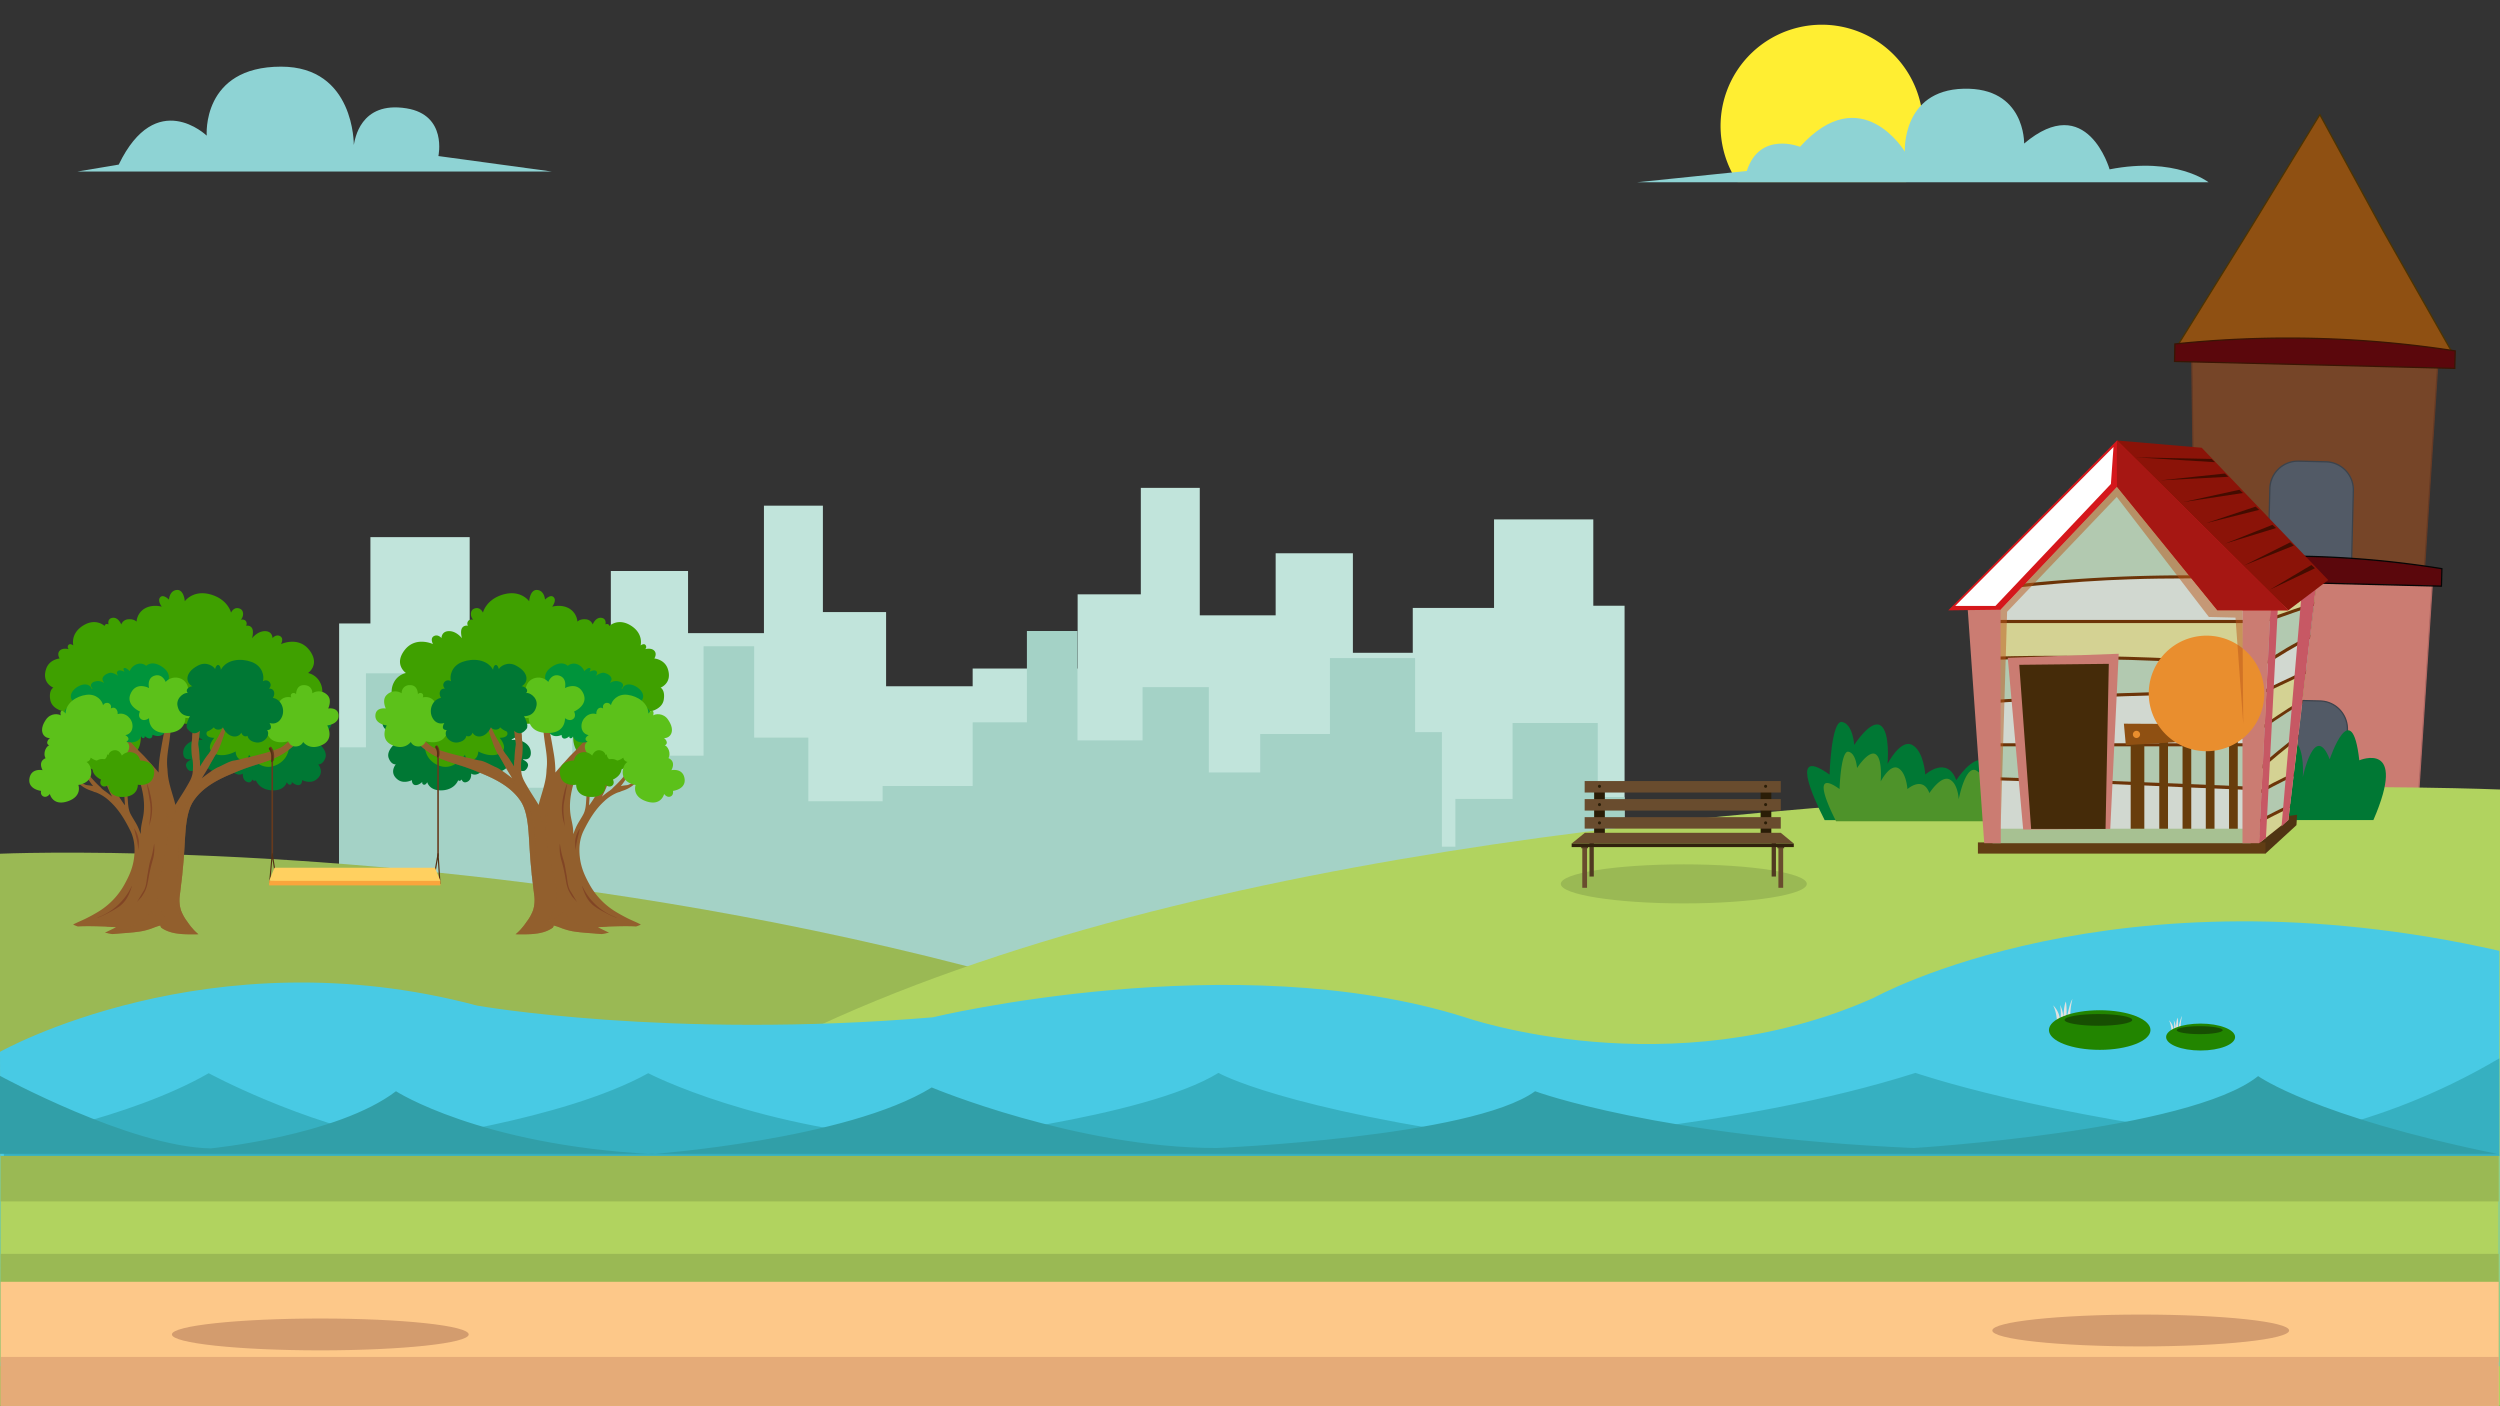 <svg id="_8" data-name="8" xmlns="http://www.w3.org/2000/svg" xmlns:xlink="http://www.w3.org/1999/xlink" width="1920.5" height="1080" viewBox="0 0 1920.5 1080">
  <rect x="0" y="0" width="1920.5" height="1080" fill="#333333" stroke="none"/>
  <defs>
    <linearGradient id="linear-gradient" x1="0.222" y1="0.182" x2="0.794" y2="0.837" gradientUnits="objectBoundingBox">
      <stop offset="0" stop-color="#fff"/>
      <stop offset="1" stop-color="#fff"/>
    </linearGradient>
  </defs>
  <g id="Layer_1" data-name="Layer 1">
    <rect id="Rectangle_123" data-name="Rectangle 123" fill="#cef4f1"/>
    <path id="Path_306" data-name="Path 306" d="M1223.97,465.3V398.99h-76.25v68h-62.43v34.48h-46V425.01H979.96v47.71H921.67V374.8H876.38v81.76H827.84v56.99H747.2v13.66H680.69v-57H632.15V388.45H586.86v97.93h-58.3V438.66H469.24v76.46h-46V480.64H360.81V412.65H284.55v66.3H260.52V834.31h43.65V821.62h50.1v12.69H789.75V820.66h364.51V807.97h50.09v12.69H1248V465.3Z" fill="#c1e4db"/>
    <path id="Path_307" data-name="Path 307" d="M1227.39,612.27V555.39h-65.42v58.33h-43.94v36.67h-10.35V562.4h-20.61V505.51h-65.42v58.34H968.09v29.58H928.62v-65.6H877.73v40.94H827.72V484.75H788.87V554.9H747.22v48.9H678.04v11.71H620.98v-48.9H579.34V496.47H540.48v84.01h-50V539.54h-50.9v65.6H400.12V575.56H346.56V517.23H281.13v56.88H260.52V878.98h37.45V868.09h42.98v10.89H714.54V867.27h312.72V856.38h42.97v10.89h37.45V833.12h10.35v84.02h49.55V906.25h42.98v10.89H1248V612.27Z" fill="#a4d2c6"/>
    <g id="Group_105" data-name="Group 105" opacity="0.5">
      <path id="Path_308" data-name="Path 308" d="M1686,445.39l-2.18-168.26c23.57-1.79,47.51-2.69,71.15-2.69,7.61,0,15.33.09,22.95.28a948.18,948.18,0,0,1,94.65,7.08l-10.9,167.94Z" fill="#ba581d"/>
      <path id="Path_309" data-name="Path 309" d="M1754.91,274.94c7.62,0,15.33.09,22.94.28,31.35.76,63,3.12,94.14,7l-5.42,83.5-5.42,83.49-174.71-4.33-2.16-167.31c23.4-1.76,47.16-2.65,70.63-2.65h0m0-1c-25.53,0-49.48,1-71.65,2.72l2.2,169.22,176.63,4.37q5.48-84.44,11-168.89a943.214,943.214,0,0,0-95.17-7.14q-11.69-.29-23-.28Z" fill="#994116"/>
    </g>
    <path id="Path_310" data-name="Path 310" d="M1742.31,430.55l1.37-55.32a21.63,21.63,0,0,1,21.48-21h.55l21.16.52a21.52,21.52,0,0,1,21,22l-1.37,55.32Z" fill="#525a66"/>
    <path id="Path_311" data-name="Path 311" d="M1765.17,353.76v1h.52l21.17.52a21,21,0,0,1,20.47,21.52L1806,431.63l-63.15-1.56,1.36-54.83a21.13,21.13,0,0,1,21-20.48v-1m0,0a22,22,0,0,0-22,21.46L1741.8,431l65.15,1.61,1.38-55.82a22,22,0,0,0-21.45-22.54l-21.16-.52Z" fill="#3c434c"/>
    <path id="Path_312" data-name="Path 312" d="M1681.8,612.85l-2.18-168.26c23.57-1.79,47.51-2.69,71.14-2.69,7.62,0,15.34.09,23,.28a948.855,948.855,0,0,1,94.66,7.08L1857.47,617.2Z" fill="#cb7c72"/>
    <path id="Path_313" data-name="Path 313" d="M1750.76,441.4v1c7.62,0,15.34.09,23,.28,31.35.76,63,3.12,94.14,7l-5.43,83.5L1857,616.69l-174.7-4.33-2.17-167.31c23.41-1.76,47.17-2.65,70.63-2.65v-1m0,0c-25.53,0-49.48,1-71.64,2.72l2.19,169.22,176.63,4.37q5.47-84.45,11-168.89a943.236,943.236,0,0,0-95.17-7.14q-11.68-.29-23-.28Z" fill="#b26964"/>
    <path id="Path_314" data-name="Path 314" d="M1672.41,445.25l.33-13.42a753.014,753.014,0,0,1,83.18-4.62c6.09,0,12.27.07,18.36.22a752.242,752.242,0,0,1,101.6,9.44l-.33,13.41Z" fill="#5b070c"/>
    <path id="Path_315" data-name="Path 315" d="M1755.92,427.71c6.09,0,12.26.07,18.35.22a752.977,752.977,0,0,1,101.1,9.36l-.16,6.34-.15,6.14-202.14-5,.31-12.48a753.882,753.882,0,0,1,82.69-4.57h0m0-1a749.042,749.042,0,0,0-83.761,4.69l-.259,14.34L1876,450.8q.18-7.19.35-14.36a752.351,752.351,0,0,0-102.09-9.51q-9.35-.23-18.38-.22Z" fill="#050505"/>
    <path id="Path_316" data-name="Path 316" d="M1782.11,88.07l48.77,89.52,53.06,93.49-106.2-6.49-105.55,1.94,56.78-91.46Z" fill="#8f5012" stroke="#4c3300" stroke-linecap="round" stroke-linejoin="round" stroke-width="1"/>
    <path id="Path_317" data-name="Path 317" d="M1737.76,614.23l1.37-55.32a21.64,21.64,0,0,1,21.49-21h.54l21.16.52a21.54,21.54,0,0,1,21,22l-1.37,55.32Z" fill="#525a66"/>
    <path id="Path_318" data-name="Path 318" d="M1760.62,537.44v1h.53l21.16.52a21,21,0,0,1,20.47,21.52l-1.36,54.82-63.15-1.56,1.36-54.83a21.13,21.13,0,0,1,21-20.48v-1m0,0a22,22,0,0,0-22,21.46l-1.38,55.82,65.15,1.61,1.38-55.82a22,22,0,0,0-21.45-22.5l-21.16-.52Z" fill="#3c434c"/>
    <path id="Path_319" data-name="Path 319" d="M1670.5,277.64l.33-13.41a844.385,844.385,0,0,1,87-4.51c6.84,0,13.78.08,20.62.25a843.915,843.915,0,0,1,107.67,9.59l-.34,13.41Z" fill="#5b070c"/>
    <path id="Path_320" data-name="Path 320" d="M1757.8,260.22c6.84,0,13.77.08,20.61.25A843.192,843.192,0,0,1,1885.57,270l-.3,12.47L1671,277.16l.31-12.48a843.481,843.481,0,0,1,86.48-4.46h0m0-1a839.673,839.673,0,0,0-87.553,4.57l-.257,14.34,216.25,5.36.36-14.36a841.455,841.455,0,0,0-108.17-9.66Q1767.92,259.22,1757.79,259.22Z" fill="#3a1503"/>
    <path id="Path_321" data-name="Path 321" d="M0,655.83S893.62,616.46,1431,1080H0Z" fill="#9ab954"/>
    <path id="Path_322" data-name="Path 322" d="M1920.5,606.5S483.5,547.62,330,1080H1920.5Z" fill="#b1d35f"/>
    <path id="Path_323" data-name="Path 323" d="M0,808s160.5-90.5,366.5-35.5c0,0,147,26,350,9,0,0,232-56,409,0,0,0,157,55,314-15,0,0,185-103.14,480.5-36.07V1049.5H.5Z" fill="#48cae4"/>
    <path id="Path_324" data-name="Path 324" d="M1580.34,791.28s.64-12-3.17-19a17.69,17.69,0,0,1,5.39,12.36,36.58,36.58,0,0,0,0-12.68,24.76,24.76,0,0,1,2.54,11.41s0-10.14,1.9-14c0,0,1.27,5.71,0,16.49,0,0,2.54-15.22,5.07-18.39,0,0-3.8,13.32,0,24.1C1592.07,791.6,1586.37,797.3,1580.34,791.28Z" fill="#e0e2e0"/>
    <ellipse id="Ellipse_71" data-name="Ellipse 71" cx="39" cy="15.22" rx="39" ry="15.22" transform="translate(1574 776.06)" fill="#228500"/>
    <ellipse id="Ellipse_72" data-name="Ellipse 72" cx="26" cy="4.5" rx="26" ry="4.5" transform="translate(1586 779)" fill="#174f02"/>
    <path id="Path_325" data-name="Path 325" d="M1668.31,796.66s.43-8.19-2.16-12.93a12,12,0,0,1,3.67,8.4,24.9,24.9,0,0,0,0-8.61,16.831,16.831,0,0,1,1.72,7.75s0-6.89,1.29-9.48c0,0,.87,3.88,0,11.21,0,0,1.73-10.35,3.45-12.5,0,0-2.58,9,0,16.37a5.47,5.47,0,0,1-7.97-.21Z" fill="#e0e2e0"/>
    <ellipse id="Ellipse_73" data-name="Ellipse 73" cx="26.5" cy="10.34" rx="26.5" ry="10.34" transform="translate(1664 786.32)" fill="#228500"/>
    <ellipse id="Ellipse_74" data-name="Ellipse 74" cx="17.67" cy="3.06" rx="17.67" ry="3.06" transform="translate(1672.15 788.31)" fill="#174f02"/>
    <path id="Path_326" data-name="Path 326" d="M1477.3,96.78a77.78,77.78,0,1,0-142.52,43.1h129.48A77.421,77.421,0,0,0,1477.3,96.78Z" fill="#ffee32"/>
    <path id="Path_327" data-name="Path 327" d="M1257.72,140h438.87s-25.18-19.82-76-9.91c0,0-17.34-60.69-65.65-19.82,0,0,1-43.35-46.58-42.11s-45.07,48.3-45.07,48.3-33.44-55.73-80.51-3.71c0,0-31-12.39-40.87,18.58Z" fill="#8ed3d4"/>
    <path id="Path_328" data-name="Path 328" d="M59.36,131.78H424l-87.23-11.9s7-31.51-24.43-36.64c-36-5.87-39.76,24.51-40.55,28.15,0,0,.83-60.19-55.86-60.19-61.26,0-57.13,53-57.13,53S120,66.9,91.21,126.44Z" fill="#8ed3d4"/>
    <path id="Path_329" data-name="Path 329" d="M1823.23,630c26.79-61.84-10.81-45.93-10.81-45.93-5.77-51.44-22.75-.79-22.75-.79C1778.11,553.83,1769,597,1769,597s1.8-21.2-6.14-27.88-25.64,15.31-25.64,15.31-.72-20-8.31-25.12-19.85,21-19.85,21-8-15.87-13.72-16.66-3.62,25.13-3.62,25.13c-13.36-4.32-22,12.17-22,12.17-2.52-33-24.91-8.24-24.91-8.24s-.36-18.45-6.86-22.38-22.4,16.49-22.4,16.49,0-12.17-9.2-21.2-22.93,18.45-22.93,18.45.36-20.81-8.31-25.13S1556.27,577,1556.27,577c-13.42-14.11-21.67,29-21.67,29s-.72-17.28-10.11-21.6-21.67,14.92-21.67,14.92C1495.6,580.13,1479,595,1479,595s-1.09-18.06-10.11-22.77S1450,586.8,1450,586.8s2.28-24.35-5.31-29.45-20.26,14.92-20.26,14.92-1-16.09-9.35-17.66-9.61,40.45-9.61,40.45c-30.11-21.63-13.65,15.56-3.77,34.94Z" fill="#007834"/>
    <path id="Path_330" data-name="Path 330" d="M1709.18,630.93c19-43.82-7.66-32.55-7.66-32.55-4.1-36.45-16.13-.56-16.13-.56-8.19-20.86-14.67,9.73-14.67,9.73s1.27-15-4.35-19.75-18.17,10.85-18.17,10.85-.51-14.19-5.89-17.81-14.07,14.87-14.07,14.87-5.63-11.25-9.72-11.81-2.57,17.81-2.57,17.81c-9.46-3.06-15.6,8.62-15.6,8.62-1.79-23.37-17.66-5.84-17.66-5.84s-.25-13.08-4.86-15.86S1562,600.32,1562,600.32a23,23,0,0,0-6.52-15c-6.52-6.4-16.25,13.08-16.25,13.08s.26-14.75-5.89-17.81-13.3,12.8-13.3,12.8c-9.51-10-15.35,20.59-15.35,20.59s-.51-12.24-7.17-15.3-15.35,10.57-15.35,10.57c-5.12-13.63-16.89-3.06-16.89-3.06s-.77-12.8-7.16-16.14-13.38,10.3-13.38,10.3,1.61-17.25-3.77-20.87-14.4,10.52-14.4,10.52-.73-11.4-6.62-12.52-6.81,28.67-6.81,28.67c-21.34-15.32-9.67,11-2.67,24.76Z" fill="#4e932a"/>
    <path id="Path_331" data-name="Path 331" d="M1753.17,627.42l11.46-1.5-.49,7.97-23.8,21.84-11.09-9.87Z" fill="#503413"/>
    <path id="Path_332" data-name="Path 332" d="M1778.84,454.23l-20.93,175.68-22.53,17.86-2.89-186.07Z" fill="#6c3408"/>
    <path id="Path_333" data-name="Path 333" d="M1764.52,493.35l10.3-5.4,2.68-22.53-5.07,1.67c-13.21,4.31-26.2,9.6-39.65,13.12l.49,31.42C1743.94,506.07,1753.91,498.89,1764.52,493.35Z" fill="#b2c9b0"/>
    <path id="Path_334" data-name="Path 334" d="M1771.6,515l2.9-24.31c-3.28,1.75-6.55,3.5-9.8,5.28-10.52,5.74-20.59,12.89-31.39,18.35l.28,18.1C1746.37,526.93,1758.76,520.32,1771.6,515Z" fill="#d1d8d0"/>
    <path id="Path_335" data-name="Path 335" d="M1766,539.32l2.94-1.66,2.38-20c-12.7,5.35-25,11.89-37.65,17.26l.38,24.86C1744.83,553.25,1755,545.44,1766,539.32Z" fill="#d4d293"/>
    <path id="Path_336" data-name="Path 336" d="M1734.66,590c9.95-9.08,20.5-17.44,31.07-25.76l2.83-23.74-3.83,2.18c-10.49,6-20.28,13.44-30.67,19.71l.43,27.77Z" fill="#b2c9b0"/>
    <path id="Path_337" data-name="Path 337" d="M1759.36,617.69l2.53-21.22c-5.29,2.4-10.53,4.92-15.68,7.67-3.83,2-7.63,4.14-11.41,6.27l.3,19.48Q1747.18,623.67,1759.36,617.69Z" fill="#b2c9b0"/>
    <path id="Path_338" data-name="Path 338" d="M1735.15,632.54l.23,15.23,22.53-17.86,1.11-9.41Q1747,626.38,1735.15,632.54Z" fill="#d4d293"/>
    <path id="Path_339" data-name="Path 339" d="M1746.23,601.43c5.25-2.75,10.6-5.28,16-7.7l3.12-26.14c-9.88,7.78-19.69,15.63-29,24.13l-1.81,1.66.22,14.29C1738.56,605.55,1742.37,603.45,1746.23,601.43Z" fill="#d4d293"/>
    <path id="Path_340" data-name="Path 340" d="M1771.8,464.79l6-2,1-8.59-46.34,7.47.25,16C1746,474.22,1758.77,469,1771.8,464.79Z" fill="#d4d293"/>
    <path id="Path_341" data-name="Path 341" d="M1779.21,449.74l-21.3,180.17-5.23,4.98,15.44-178.92Z" fill="#c75864"/>
    <path id="Path_342" data-name="Path 342" d="M1627.08,348.07l-.82-9.68,65.11,5.57,97.19,101.67-30.75,23.25Z" fill="#8b1308"/>
    <rect id="Rectangle_124" data-name="Rectangle 124" width="220.91" height="8.6" transform="translate(1519.43 647.14)" fill="#613d14"/>
    <path id="Path_343" data-name="Path 343" d="M1735.58,641.32H1525.02l-13.07-176.59,115.13-97.18,108.5,86.71Z" fill="#6c3408"/>
    <path id="Path_344" data-name="Path 344" d="M1636.88,445c-24.39.78-48.8,2.53-73.09,4.86q-18.36,1.76-36.68,4l-2.69.34L1512,464.73l.86,11.52h222.77v-22l-12.36-9.87C1694.44,444.44,1665.65,444,1636.88,445Z" fill="#d1d8d0"/>
    <path id="Path_345" data-name="Path 345" d="M1672.05,442c16.07-.07,32.16,0,48.26,0l-93.23-74.51-99.38,83.89A1235.261,1235.261,0,0,1,1672.05,442Z" fill="#b2c9b0"/>
    <path id="Path_346" data-name="Path 346" d="M1578.92,503.77q74,0,147.85,5.56l8.81.67V478.62H1513l2,26.35Q1546.91,503.77,1578.92,503.77Z" fill="#d4d293"/>
    <path id="Path_347" data-name="Path 347" d="M1535.36,537.46q24.38-1.69,48.77-3c49.27-2.53,98.6-3.57,147.91-4.8l3.54-.09V512.45c-32.92-2.41-65.85-4.57-98.87-5.49-40.53-1.12-81.09-1.12-121.6.37l2.35,31.81C1523.44,538.56,1529.41,537.86,1535.36,537.46Z" fill="#b2c9b0"/>
    <path id="Path_348" data-name="Path 348" d="M1735.58,571V532c-34.23.83-68.46,1.65-102.67,2.82q-37,1.26-73.9,3.5c-12,.73-24.13,1.39-36.14,2.61l-5.24.53,2.18,29.52Z" fill="#d1d8d0"/>
    <path id="Path_349" data-name="Path 349" d="M1532.35,597c16.23.62,32.46,1.08,48.69,1.56,51.54,1.53,103,4,154.54,6V573.32H1520l1.73,23.37C1525.27,596.77,1528.81,596.84,1532.35,597Z" fill="#b2c9b0"/>
    <path id="Path_350" data-name="Path 350" d="M1626.78,602.51c-24.59-1.08-49.18-1.66-73.78-2.44-10.37-.33-20.73-.71-31.1-1l3.12,42.25h210.56V607.19C1699.3,605.77,1663.05,604.08,1626.78,602.51Z" fill="#d1d8d0"/>
    <rect id="Rectangle_125" data-name="Rectangle 125" width="10.48" height="75.91" transform="translate(1636.79 563.79)" fill="#683d0c"/>
    <rect id="Rectangle_126" data-name="Rectangle 126" width="6.7" height="76.07" transform="translate(1658.76 563.64)" fill="#683d0c"/>
    <rect id="Rectangle_127" data-name="Rectangle 127" width="6.69" height="76.07" transform="translate(1676.63 563.64)" fill="#683d0c"/>
    <rect id="Rectangle_128" data-name="Rectangle 128" width="6.7" height="76.07" transform="translate(1694.49 563.64)" fill="#683d0c"/>
    <rect id="Rectangle_129" data-name="Rectangle 129" width="6.7" height="76.07" transform="translate(1712.35 563.64)" fill="#683d0c"/>
    <path id="Path_351" data-name="Path 351" d="M1727.54,566.89l-94.48,5.49-1.49-16.45,95.97.5Z" fill="#8f5012"/>
    <rect id="Rectangle_130" data-name="Rectangle 130" width="198.4" height="11.14" transform="translate(1530.63 636.62)" fill="#a7c192"/>
    <path id="Path_352" data-name="Path 352" d="M1536.98,647.77h-12.7l-13.07-185.28,25.77-11.31Z" fill="#cb7c72"/>
    <path id="Path_353" data-name="Path 353" d="M1735.38,647.77h-12.7V451.18l21.77,10.56Z" fill="#cb7c72"/>
    <path id="Path_354" data-name="Path 354" d="M1735.38,647.77l5.33-4.03,9.35-180.92-5.61-1.08Z" fill="#c75864"/>
    <path id="Path_355" data-name="Path 355" d="M1703.36,468.88h54.45l-131.53-130.5-129.66,130.5,40.25-.5,89.41-94.34Z" fill="#d5171b"/>
    <path id="Path_356" data-name="Path 356" d="M1626.28,338.38h0c-.35,12.81,0,35.65,0,35.65l77.08,94.84h54.45Z" fill="#a61713"/>
    <path id="Path_357" data-name="Path 357" d="M1644,564.23a2.75,2.75,0,1,1-2.68-2.81,2.749,2.749,0,0,1,2.68,2.81Z" fill="#e98e2e"/>
    <path id="Path_358" data-name="Path 358" d="M1663.66,564.07a44.384,44.384,0,1,1,.02.02Z" fill="#e98e2e"/>
    <path id="Path_359" data-name="Path 359" d="M1681.24,563.08a1.82,1.82,0,0,1-1.87,1.79,1.84,1.84,0,1,1,1.87-1.79Z" fill="#e98e2e"/>
    <path id="Path_360" data-name="Path 360" d="M1700.35,562.37a1.84,1.84,0,1,1-.837-1.721A1.84,1.84,0,0,1,1700.35,562.37Z" fill="#e98e2e"/>
    <path id="Path_361" data-name="Path 361" d="M1715.26,562.33a1.84,1.84,0,1,1-1.79-1.87,1.84,1.84,0,0,1,1.79,1.87Z" fill="#e98e2e"/>
    <path id="Path_362" data-name="Path 362" d="M1621.11,636.77l-66.91.5-11.85-131.92,85.23-3.14Z" fill="#cb7c72"/>
    <path id="Path_363" data-name="Path 363" d="M1617.48,636.77h-57.17l-9.11-126.06,68.78-.75Z" fill="#452b09"/>
    <path id="Path_364" data-name="Path 364" d="M1536.87,636.42V468.38l89.41-94.34,77.08,94.84,19.22-.07.69,87.37-5.98-81.73-20.43-.5-70.78-92.2-84.22,88.21Z" fill="#ba581d" opacity="0.5"/>
    <g id="Group_106" data-name="Group 106">
      <path id="Path_365" data-name="Path 365" d="M1501.99,465.48l121.6-122.11-1.99,28.41-88.71,93.7Z" fill="url(#linear-gradient)"/>
    </g>
    <path id="Path_366" data-name="Path 366" d="M1640.54,351.31l58.31,1.25,2.74,2.49Z" fill="#440c00"/>
    <path id="Path_367" data-name="Path 367" d="M1743.71,452.98l31.89-18.94,2.75,2.5Z" fill="#440c00"/>
    <path id="Path_368" data-name="Path 368" d="M1694.61,401.9l38.13-12.71,2.74,2.49Z" fill="#440c00"/>
    <path id="Path_369" data-name="Path 369" d="M1724.02,434.3l35.38-17.7,2.74,2.49Z" fill="#440c00"/>
    <path id="Path_370" data-name="Path 370" d="M1709.32,417.6l36.38-14.46,2.74,2.49Z" fill="#440c00"/>
    <path id="Path_371" data-name="Path 371" d="M1659.72,369l49.35-5.23,2.74,2.49Z" fill="#440c00"/>
    <path id="Path_372" data-name="Path 372" d="M1677.17,385.7l43.11-9.47,2.74,2.49Z" fill="#440c00"/>
    <path id="Path_373" data-name="Path 373" d="M2.5,876.56S98.4,860,160.33,824.44c0,0,69.93,38,146.85,52.12,0,0,124.87-15.59,190.8-52.12,0,0,84.41,44.08,219.27,51.87,0,0,161.83-17,218.77-52.11,0,0,48,27.76,225.77,52.11,0,0,171.82-8.28,309.68-52.11,0,0,95.9,33.12,264.72,52.11,0,0,85.91-5.36,183.81-63.31v75H3Z" fill="#36b0c1"/>
    <path id="Path_374" data-name="Path 374" d="M0,826.46S99.9,881,161.83,882.19c0,0,97.4-9.6,142.35-43.9,0,0,63.94,41.28,196.8,48.26,0,0,149.84-11,214.77-51.17,0,0,110.89,46.52,218.78,46.52,0,0,195.79-8.14,244.74-43.61,0,0,93.9,34.88,290.7,43.61,0,0,211.78-12.8,264.72-55.24,0,0,43,31,183.31,59.68H0Z" fill="#319fa8"/>
    <rect id="Rectangle_131" data-name="Rectangle 131" width="1919" height="158.44" transform="translate(0.5 888)" fill="#b1d35f"/>
    <rect id="Rectangle_132" data-name="Rectangle 132" width="1919" height="34.92" transform="translate(0.5 888)" fill="#9ab954"/>
    <rect id="Rectangle_133" data-name="Rectangle 133" width="1919" height="83.25" transform="translate(0.5 963.2)" fill="#9ab954"/>
    <rect id="Rectangle_134" data-name="Rectangle 134" width="1919" height="95.32" transform="translate(0.5 984.68)" fill="#fdc889"/>
    <path id="Path_375" data-name="Path 375" d="M360.06,1025.12c0,6.75-51.05,12.22-114,12.22s-114-5.47-114-12.22,51.05-12.23,114-12.23S360.06,1018.36,360.06,1025.12Z" fill="#c28963" opacity="0.7"/>
    <path id="Path_376" data-name="Path 376" d="M1758.51,1022.08c0,6.75-51,12.23-114,12.23s-114-5.48-114-12.23,51-12.22,114-12.22S1758.51,1015.33,1758.51,1022.08Z" fill="#c28963" opacity="0.7"/>
    <rect id="Rectangle_135" data-name="Rectangle 135" width="1919" height="37.58" transform="translate(0.5 1042.42)" fill="#dc9e71" opacity="0.7"/>
    <ellipse id="Ellipse_75" data-name="Ellipse 75" cx="94.5" cy="15" rx="94.5" ry="15" transform="translate(1199 664)" fill="#9ab954"/>
    <rect id="Rectangle_136" data-name="Rectangle 136" width="8.23" height="37.1" transform="translate(1224.62 604.02)" fill="#2a1d07"/>
    <rect id="Rectangle_137" data-name="Rectangle 137" width="8.23" height="37.1" transform="translate(1352.49 604.02)" fill="#2a1d07"/>
    <rect id="Rectangle_138" data-name="Rectangle 138" width="150.66" height="8.82" transform="translate(1217.34 600)" fill="#694c2e"/>
    <rect id="Rectangle_139" data-name="Rectangle 139" width="150.66" height="8.81" transform="translate(1217.34 613.87)" fill="#694c2e"/>
    <rect id="Rectangle_140" data-name="Rectangle 140" width="150.66" height="8.82" transform="translate(1217.34 627.73)" fill="#694c2e"/>
    <path id="Path_377" data-name="Path 377" d="M1357.52,604.05a1.17,1.17,0,1,1-.339-.834,1.18,1.18,0,0,1,.339.834Z" fill="#2a1d07"/>
    <path id="Path_378" data-name="Path 378" d="M1357.52,618.1a1.17,1.17,0,1,1-.339-.834,1.18,1.18,0,0,1,.339.834Z" fill="#2a1d07"/>
    <path id="Path_379" data-name="Path 379" d="M1357.52,632.14a1.17,1.17,0,1,1-.339-.834,1.18,1.18,0,0,1,.339.834Z" fill="#2a1d07"/>
    <path id="Path_380" data-name="Path 380" d="M1229.91,604.05a1.18,1.18,0,1,1-1.18-1.18,1.18,1.18,0,0,1,1.18,1.18Z" fill="#2a1d07"/>
    <path id="Path_381" data-name="Path 381" d="M1229.91,618.1a1.18,1.18,0,1,1-1.18-1.18A1.18,1.18,0,0,1,1229.91,618.1Z" fill="#2a1d07"/>
    <path id="Path_382" data-name="Path 382" d="M1229.91,632.14a1.18,1.18,0,1,1-1.18-1.18A1.18,1.18,0,0,1,1229.91,632.14Z" fill="#2a1d07"/>
    <rect id="Rectangle_141" data-name="Rectangle 141" width="3.66" height="31.56" transform="translate(1215.51 650.44)" fill="#694c2e"/>
    <rect id="Rectangle_142" data-name="Rectangle 142" width="5.25" height="2.03" transform="translate(1214.71 649.6)" fill="#503a21"/>
    <rect id="Rectangle_143" data-name="Rectangle 143" width="3.67" height="31.56" transform="translate(1366.17 650.44)" fill="#694c2e"/>
    <rect id="Rectangle_144" data-name="Rectangle 144" width="5.25" height="2.03" transform="translate(1365.37 649.6)" fill="#503a21"/>
    <rect id="Rectangle_145" data-name="Rectangle 145" width="3.31" height="28.51" transform="translate(1221.05 644.85)" fill="#503a21"/>
    <rect id="Rectangle_146" data-name="Rectangle 146" width="4.74" height="1.83" transform="translate(1220.34 644.08)" fill="#503a21"/>
    <rect id="Rectangle_147" data-name="Rectangle 147" width="3.31" height="28.51" transform="translate(1360.97 644.85)" fill="#503a21"/>
    <rect id="Rectangle_148" data-name="Rectangle 148" width="4.75" height="1.83" transform="translate(1360.26 644.08)" fill="#503a21"/>
    <path id="Path_383" data-name="Path 383" d="M1378,648.02H1207.34l10.18-8.28h150.45Z" fill="#694c2e"/>
    <rect id="Rectangle_149" data-name="Rectangle 149" width="170.65" height="2.72" transform="translate(1207.34 648.02)" fill="#31220d"/>
    <path id="Path_384" data-name="Path 384" d="M244.44,587.18s3.43.52,5.44-4.77-4.25-10.57-4.25-10.57c5.83-4.54-1.22-10-1.22-10s8.79,1.43,10.13-5.4c1.39-7.13-7.21-10.31-7.21-10.31s6.28-9.24-5.15-16.95c-10.86-7.33-16.52-1.07-16.52-1.07s-4.13-3.76-9.35-1.76c-6.21,2.38-7.63,7.25-7.63,7.25s-3.26-3.58-5.46-3.28.16,4,.16,4-4.88-2.85-7.06-.82.66,5,.66,5c-4.15-2.85-6.8-3.34-8.29-3.27a12.787,12.787,0,0,0-1.31.28l-.23.12v-.06c-4.47,1.29-8.82,5.22-5.12,9.43.19.22-.09.59-.34.41a10.784,10.784,0,0,0-9.28-1c-1.33.44-2.95,1.23-3.47,2.65a3.66,3.66,0,0,0,.13,2.69,8.061,8.061,0,0,1,1.12,1.86c.11.26-.24.56-.43.31a9.619,9.619,0,0,1-1.22-2l-.15-.21c-4.5-5-12.72-1.42-16.69,2.45-2.08,2-3.94,4.83-3.69,7.87.33,3.94,3.93,6.37,7.24,7.84.25.11.25.56-.09.52-4.34-.48-9.48.84-12.36,4.32a8.66,8.66,0,0,0-1.94,7.21c.59,2.87,2.71,3.74,5.45,3.28.28,0,.47.36.18.5-1.65.81-3.79,2.18-3.65,4.3a6.1,6.1,0,0,0,2.7,4.11c3.71,1.06,6.24-2.42,6.24-2.42s1.33,4.39,3.93,4.24c3.24-.18,2.3-5.2,2.3-5.2s4.42,4.6,10.33,5.12a9.44,9.44,0,0,0,8.62-3.54s.57,2.27,4,4,5.61-.07,5.61-.07-.6,4.6,2.89,6.29,4.38-1.74,4.38-1.74c1.62,2,2.69.54,2.69.54s2.38,7.26,12.25,7.81,11.54-6.28,11.54-6.28,1.13,2.46,2.78,1.9a1.53,1.53,0,0,0,.91-2.16s3,2.95,5.65,2.48,2.42-3.8,2.42-3.8,6.15,3.25,10.91-.41C249.93,593.51,244.44,587.18,244.44,587.18Z" fill="#007834"/>
    <path id="Path_385" data-name="Path 385" d="M107.89,564.17a18.83,18.83,0,0,1-3.1,13.6,10,10,0,0,1-10.15,4.53s-1.76,11.1-16.71,10.35C62.16,591.86,62.75,577,62.75,577s-10.28,2.39-13.18-6.69C46.78,561.55,56.19,557,56.19,557s-10.1-1.22-7.14-10.46c0,0-9.25-1.57-10.47-9.07S41,528.25,41,528.25s-9.14-3.38-5.59-14.3c2.45-7.5,10.38-8.11,10.38-8.11s-2.33-3.51.09-6,7-1.13,7-1.13a2.23,2.23,0,0,1-.39-3.1c1.26-1.79,3.84.22,3.84.22s-2.47-9,7.47-15.24,16.6.33,16.6.33.21-2.35,2.95-1.27c0,0-1.18-4.53,3.23-5.05s6.58,5.14,6.58,5.14a6,6,0,0,1,5.4-4c4.41-.39,6.33,1.79,6.33,1.79a12.93,12.93,0,0,1,6.27-10.07c6.06-3.53,13.12-1.4,13.12-1.4s-3.93-5.05-.87-7.54c2.44-2,6.37,2.1,6.37,2.1s.43-6.94,6-7.41,6.19,8.67,6.19,8.67,6.67-9.58,21.05-4.84c12.36,4.08,14.47,13.62,14.47,13.62s2.07-5,6.78-3.07c3.73,1.5,2.64,7,.65,8.43,0,0,3-.58,4.09,1.34a3.16,3.16,0,0,1,0,3.34s3.11-.69,4.61,1.9,0,7.74,0,7.74,4.14-5.58,10-5.49,5.71,5.36,5.71,5.36,2.65-3.26,5.84-1.52.7,6.14.7,6.14,13.38-6.4,21.84,4.67-1.05,17.5-1.05,17.5a13.89,13.89,0,0,1,9.24,7.24c3.48,6.36,2.79,19.53-11.86,20.4,0,0,4.36,8.37.35,13.77s-13.95,3.14-13.95,3.14S227.33,579,214,586.83s-22.75-7.06-22.75-7.06-.62,5.14-5.49,4.1-4.72-6.63-4.72-6.63-9.67,5.58-17.08,1.23c-6.47-3.81.7-11.69.7-11.69s-4.43.16-5.67-2c-1.75-3,3.49-5.32,3.49-5.32s-3.84.48-4.71-2.53,3.57-5.54,3.57-5.54-3.52-1-3.39-3.79c0,0-2.84,9.2-15.52,8.37s-14.74-9.11-14.74-9.11-1.44,4.19-11.29,3.62c0,0,4.53,1.35,3.62,5.19s-7.37,4-7.37,4,4.49,2.53,2.53,4.41S107.89,564.17,107.89,564.17Z" fill="#3fa000"/>
    <path id="Path_386" data-name="Path 386" d="M236.53,556.84a2.49,2.49,0,0,0-2.33-2.45c-2-.13-3.47,1.57-4.47,3-1.64,2.34-2.87,4.88-4.36,7.3-.25-1.57-.48-3.15-.7-4.71-.3-2.1-.44-4.14-.58-6.26-.06-.88,0-1.75,0-2.63-.63.47-1.27.91-1.92,1.34a21.24,21.24,0,0,0,.59,15.15.49.49,0,0,1-.1.55.6.6,0,0,1-.28.49h0l.06.06a29.079,29.079,0,0,1-6.69,5.56c-7.82,3.51-16.2,5.33-24.47,7.45-4.22.67-7.29,1.91-11.52,2.55-3.75.55-8.85,3.75-12.33,5.17-3.06,1.25-9.69,6.29-12.33,8.39.51-1,4.62-7.58,5.15-8.57,1.54-2.89,3.27-5.77,4.92-8.7,2.83-3.89,4.35-9,6-13.43,1.77-4.72,2.66-9.57,3.81-14.46,0-.19-.21-.11-.27,0-2.68,4-4.53,8.59-6.82,12.85-1.3,2.43-2.81,4.75-4.07,7.2a35,35,0,0,1-3.59,6.34,51.3,51.3,0,0,0-4.37,6.26h0a41.225,41.225,0,0,0-2.2,3.51c0-1.64,0-3.29-.14-4.92a.8.8,0,0,1-.19-.55,90.184,90.184,0,0,0-1-11.29v-.82c.12-2.11.73-4.15.85-6.26.18-3.59,1.13-7.13,1.36-10.73a21.789,21.789,0,0,1,1-5.57,5.77,5.77,0,0,0,.47-3.23c-.06-.23-.38-.06-.38.12,0,1.43-1.41,2.95-2.1,4.1a47.948,47.948,0,0,0-2.8,4.85c-1.6,3.33-3.2,7.77-3.13,11.52,0,2.1-.44,4.16-.57,6.26a58.287,58.287,0,0,0,.13,5.91,34.589,34.589,0,0,0,.8,5.66,38.919,38.919,0,0,1-.1,10.56c-.7,3.76-2.74,6.89-4.6,10.14s-4.05,6.6-6.12,9.87c-.81,1.28-1.61,2.59-2.39,3.91-1.95-8.1-5.17-15.79-5.89-24.16-.09-1-.15-1.93-.18-2.9-.14-1.21-.25-2.43-.31-3.64-.28-6,.85-11.9,1.67-17.8,1.21-8.62,2.51-19-1.36-27.12a4.45,4.45,0,0,0,.19,1.08,9.222,9.222,0,0,1,.22,1c-.49,5.11-1.58,10.3-2.56,15.32-1.13,5.78-2.21,11.54-3.16,17.35a89.558,89.558,0,0,0-1.51,16q-1.23-1.5-2.52-3c-2.77-3.19-5.7-6.37-8.6-9.59-10.93-10.8-21.81-22.22-24.86-37.58-1.94,2.06-1,5.68-.62,8.36a9.81,9.81,0,0,0,.84,2.75,55.1,55.1,0,0,0,3.67,10.41,59.418,59.418,0,0,0,5.85,10.52C92,572,88,569,84.7,565.34s-5.47-8.33-7.31-13a31.14,31.14,0,0,0,.91,5.6,30.64,30.64,0,0,0,6,11.17c1.67,2.09,3.41,4.13,5.15,6.16.68.58,1.35,1.17,2,1.75a71.4,71.4,0,0,1,12.65,14.43q1.14,2.65,2.12,5.37c3.2,9,5.24,18.29,4.13,27.93-.52,4.5-2,8.92-2.18,13.45,0,.84-.06,1.69-.07,2.53-.58-1.6-1.19-3.19-1.86-4.76-1.63-3.82-4.13-7.09-6-10.77-1.75-3.52-1.85-7.58-2.12-11.42-.42-6.07-1-12.06-3.2-17.68a1.65,1.65,0,0,0-.65,1,9.659,9.659,0,0,0,.41,2.17c.19,1.68.46,3.33.55,5,.18,3.44.28,6.89.5,10.32.06.94.14,1.9.2,2.87a7.389,7.389,0,0,1-.06,1.15c-1.58-2.27-3.16-4.53-4.55-6.92s-2.56-4.56-3.79-6.87q-1-2.49-1.87-5c-1.11-2.32-2.15-4.67-3.08-7.06-2.2-5.67-4.6-11.56-9.6-15.24,1.25,2.87,2.52,5.72,3.8,8.58.06.27.13.56.2.83,1,4.19,2.36,8.33,3.65,12.43A82.779,82.779,0,0,0,86.09,612c-1.79-1.6-3.72-3-5.65-4.42a.861.861,0,0,1-.34-.18l-.39-.35c-.44-.31-.86-.63-1.29-1h0c-.41-.42-.8-.85-1.2-1.29A72.73,72.73,0,0,1,63.47,588a18,18,0,0,0,1.87,5.72,24.632,24.632,0,0,1,2.51,5,56.65,56.65,0,0,0,3.72,5.18,28.54,28.54,0,0,0-3.9-.64c-.53-.06-1.06-.15-1.58-.24a24.462,24.462,0,0,1-6.09-3.5,20.88,20.88,0,0,0-3.33-2.29,24.94,24.94,0,0,0,13.48,10.23,22.883,22.883,0,0,1,2.27.92,13.242,13.242,0,0,1,1.82.55,32.39,32.39,0,0,1,9.93,6.46c7,6.32,11.69,14.21,15.86,22.55,3.36,6.75,3.88,14.08,2.9,21.49s-3.7,13.43-7.27,19.91A56.169,56.169,0,0,1,74.46,701c-3,1.79-6.2,3.53-9.39,5.06-3,1.43-6,2.6-8.91,4.18a22.572,22.572,0,0,0,3.67,1.49c7.25-.42,14.52-.12,21.77.14a1.17,1.17,0,0,1,.41.1l4.29.16c.91,0,1.84.11,2.8.16-2.8,1.55-5.73,2.77-8.55,4.28a13.23,13.23,0,0,1,1.83.25c1.37.3,2.71.56,4.05.75,1.37-.16,2.79-.2,4.13-.33,4.76-.46,9.52-.63,14.25-1.29a48.169,48.169,0,0,0,12.78-3.11,50.936,50.936,0,0,1,5.55-1.86V711a3.92,3.92,0,0,0,.67,1.6c6.86,5,16,5.17,24.25,5.17,1.43,0,2.88,0,4.33-.09A44.271,44.271,0,0,1,144,708.2a34.108,34.108,0,0,1-5.06-9.12,27.21,27.21,0,0,1-.73-11.94c.64-5.17,1.25-10.35,1.86-15.53v-.4c.13-1.43.26-2.87.41-4.3.83-7.8,1.18-15.54,1.68-23.35.56-8.65,1.39-20.26,6.09-27.69,6.35-10,17.28-16.2,28-20.73,5.77-2.45,11.67-4.83,17.65-6.73,3-1,6.09-1.93,9.07-3l1-.34a67.659,67.659,0,0,0,10.93-4.61,56.729,56.729,0,0,0,17.64-15C234.2,563.25,236.85,559.83,236.53,556.84Z" fill="#925f2d"/>
    <path id="Path_387" data-name="Path 387" d="M236.53,556.84a2.49,2.49,0,0,0-2.33-2.45h-.06a37,37,0,0,1-8.67,14c-5.8,6-13.78,9.45-21.61,12-8.94,2.93-17.89,5.75-26.67,9.15-4.46,1.72-8.69,3.83-13,5.83-3.56,1.63-7.26,3.27-10.08,6.08a.64.64,0,0,1-1-.78,25,25,0,0,1,2.6-4c1.33-2.21,4.07-6.65,4.5-7.44,1.54-2.89,3.27-5.77,4.92-8.7,2.83-3.89,4.35-9,6-13.43,1.77-4.72,2.66-9.57,3.81-14.46,0-.19-.21-.11-.27,0l-.06.1c-1.43,6.74-4.58,13-8.12,18.87-3.9,6.5-7.91,13-12,19.37-8.22,12.7-18.44,24.83-22.2,39.79a.64.64,0,0,1-1.23,0c-1.07-2.81-2.23-5.58-3.42-8.34.3,2.66.8,5.3,1.13,8a52.129,52.129,0,0,1,0,12,213.229,213.229,0,0,1-3.84,22.27c-1.73,7.74-4.4,15.81-4.3,23.82.09,7,3.06,12.76,7.18,18.19.34.44-.22,1.12-.72.94a31.869,31.869,0,0,1-11.66-7.94c-2.6,6.32-10.33,10.17-16.43,12.41a91.455,91.455,0,0,1-17.36,4.51,3.791,3.791,0,0,1,.83.14c1.37.3,2.71.56,4.05.75,1.37-.16,2.79-.2,4.13-.33,4.76-.46,9.52-.63,14.25-1.29a48.169,48.169,0,0,0,12.78-3.11,50.922,50.922,0,0,1,5.55-1.86V711a3.92,3.92,0,0,0,.67,1.6c6.86,5,16,5.17,24.25,5.17,1.43,0,2.88,0,4.33-.09A44.271,44.271,0,0,1,144,708.2a34.108,34.108,0,0,1-5.06-9.12,27.21,27.21,0,0,1-.73-11.94c.64-5.17,1.25-10.35,1.86-15.53v-.4c.13-1.43.26-2.87.41-4.3.83-7.8,1.18-15.54,1.68-23.35.56-8.65,1.39-20.26,6.09-27.69,6.35-10,17.28-16.2,28-20.73,5.77-2.45,11.67-4.83,17.65-6.73,3-1,6.09-1.93,9.07-3l1-.34a67.659,67.659,0,0,0,10.93-4.61,56.729,56.729,0,0,0,17.64-15C234.2,563.25,236.85,559.83,236.53,556.84Z" fill="#925f2d" opacity="0.4"/>
    <path id="Path_388" data-name="Path 388" d="M181.85,592.64c-13.61,4.74-27.54,9.38-36.88,21.08l-.23.3c-10.18,20.56-5.49,24.75-9.85,74.53-.41,4.73,1.13,9.5,3.19,13.84a29.68,29.68,0,0,0,10.77,12,61.006,61.006,0,0,1-4.88-6.2,34.107,34.107,0,0,1-5.06-9.12,27.21,27.21,0,0,1-.73-11.94c.64-5.17,1.25-10.35,1.86-15.53v-.4c.13-1.43.26-2.87.41-4.3.83-7.8,1.18-15.54,1.68-23.35.56-8.65,1.39-20.26,6.09-27.69,6.35-10,17.28-16.2,28-20.73,2.83-1.21,5.69-2.39,8.58-3.51Z" fill="#925f2d" opacity="0.4"/>
    <path id="Path_389" data-name="Path 389" d="M193.57,588.5a2.659,2.659,0,0,1,.26-.09c3-1,6.09-1.93,9.07-3l1-.34a67.664,67.664,0,0,0,10.93-4.61,52.716,52.716,0,0,0,5.52-3.42A214.589,214.589,0,0,1,193.57,588.5Z" fill="#925f2d" opacity="0.4"/>
    <path id="Path_390" data-name="Path 390" d="M126.32,555.44s2.55.38,4.05-3.56-3.16-7.88-3.16-7.88c4.33-3.37-.92-7.4-.92-7.4s6.55,1.06,7.55-4c1-5.3-5.37-7.68-5.37-7.68s4.68-6.87-3.84-12.62c-8.09-5.46-12.3-.79-12.3-.79a7.13,7.13,0,0,0-7-1.32,9.26,9.26,0,0,0-5.68,5.4s-2.43-2.66-4.07-2.44.12,3,.12,3-3.63-2.12-5.26-.61.5,3.7.5,3.7c-3.1-2.12-5.07-2.49-6.18-2.43a7.113,7.113,0,0,0-1,.2l-.17.09c-3.33,1-6.58,3.88-3.82,7,.15.17-.06.44-.25.31a8,8,0,0,0-6.91-.76,3.87,3.87,0,0,0-2.58,2,2.65,2.65,0,0,0,.1,2,6.91,6.91,0,0,1,.83,1.39c.08.19-.18.42-.33.23a6.792,6.792,0,0,1-.9-1.5l-.12-.15c-3.35-3.73-9.47-1.06-12.42,1.82-1.55,1.51-2.94,3.6-2.75,5.86.24,2.94,2.92,4.75,5.38,5.84.19.09.19.42-.06.39-3.23-.36-7.07.63-9.21,3.22A6.47,6.47,0,0,0,49.16,550c.45,2.14,2,2.79,4.06,2.45a.2.2,0,0,1,.14.37c-1.23.6-2.82,1.63-2.71,3.2a4.46,4.46,0,0,0,2,3c2.77.81,4.65-1.8,4.65-1.8s1,3.28,2.92,3.18c2.43-.15,1.72-3.89,1.72-3.89a13.74,13.74,0,0,0,7.69,3.82,7.06,7.06,0,0,0,6.43-2.64s.43,1.69,3,3a3.79,3.79,0,0,0,4.18-.05s-.45,3.43,2.15,4.69a2.13,2.13,0,0,0,3.26-1.3c1.21,1.45,2,.4,2,.4s1.77,5.41,9.12,5.82,8.6-4.67,8.6-4.67.84,1.83,2.06,1.4a1.13,1.13,0,0,0,.69-1.6s2.22,2.19,4.2,1.85,1.8-2.83,1.8-2.83,4.59,2.42,8.13-.31C130.41,560.16,126.32,555.44,126.32,555.44Z" fill="#00943b"/>
    <path id="Path_391" data-name="Path 391" d="M32.73,591.66s-8.81-1.95-10.12,6.41,8.91,9.49,8.91,9.49-.75,3.34,2,4.35,4.77-2,4.77-2,2.13,9.55,13.67,5.67S60.19,603,60.19,603s11.4-1.38,9.76-11.53c-1.74-10.83-13.62-7.14-13.62-7.14A7.73,7.73,0,0,0,49,580.06a8.38,8.38,0,0,0-7.33,4.8s-3.59-4.72-7.94-1.71S32.73,591.66,32.73,591.66Z" fill="#5cc11a"/>
    <path id="Path_392" data-name="Path 392" d="M64.3,584.9s-2.86,8.32-6.51,3.92c-1.83,7.86-5.85,6.54-8.8,5.4s-2.63-8.49-2.63-8.49-6,4-11-2.69c-3.14-4.63.67-10.27,2.44-10.45-3.08-1.32-.92-4.72.64-5.55-5,.07-9.12-5.52-3.23-14.1,3.63-5.51,9.93-4.58,11.45-3.38-1-4.11,1.46-4.79,3.71-1.4.12-8,8.14-13.4,16-14.4s12.26,4.64,12.78,8c2.19-3.56,7.2-1.59,6,2.46,3.33-2,5.58,1.44,5.23,4.37,5.67-1.86,11.69,3.43,11.42,9.53s-5.55,6.6-5.55,6.6,4.91,2.58.86,5c4,2.27,2.17,9.35-3,11s-7-1.37-7-1.37-1.58,2.72-4.75.12c0,4.26-5.89,7.65-12.72,2.53C69.5,584.85,65.64,586.24,64.3,584.9Z" fill="#5cc11a"/>
    <path id="Path_393" data-name="Path 393" d="M114.52,528.6s-9.53-5.36-14,3.87,7,14.14,7,14.14-2,3.62.75,5.74,6.25-.67,6.25-.67-.89,11.84,13.85,11.39,14-11.62,14-11.62,13.7,2.42,15.37-9.93c1.79-13.18-13.29-13.07-13.29-13.07a9.37,9.37,0,0,0-7-7.59,10.18,10.18,0,0,0-10.19,3s-2.5-6.75-8.61-4.78S114.52,528.6,114.52,528.6Z" fill="#5cc11a"/>
    <path id="Path_394" data-name="Path 394" d="M83.31,584.31S75.6,580,72,587.45s5.66,11.45,5.66,11.45-1.65,2.92.61,4.65,5.06-.55,5.06-.55-.72,9.58,11.22,9.22,11.33-9.4,11.33-9.4,11.09,2,12.45-8.05c1.45-10.67-10.76-10.58-10.76-10.58a7.59,7.59,0,0,0-5.7-6.14,8.23,8.23,0,0,0-8.25,2.41s-2-5.46-7-3.86S83.31,584.31,83.31,584.31Z" fill="#3fa000"/>
    <path id="Path_395" data-name="Path 395" d="M114.51,635.17c.16-.73.33-1.47.55-2.19a41.88,41.88,0,0,0,1.83-12.06A54.2,54.2,0,0,0,115.38,610c-.3-1.39-.64-2.79-1-4.16a34.292,34.292,0,0,0-1.54-4c-.06-.15-.14-.3-.21-.44v.06c1,5.27,1.89,10.54,2.76,15.83a41.32,41.32,0,0,1,0,9.94C115.08,629.91,114.88,632.57,114.51,635.17Z" fill="#814525"/>
    <path id="Path_396" data-name="Path 396" d="M118.43,648.13h-.08a72.121,72.121,0,0,1-2.76,12.67c-1.14,3.58-1.52,7.18-2.23,10.85-.8,4.18-.81,9.29-3.15,12.94-1.76,2.75-3.32,5.62-5,8.41,1.11-1.34,2.3-2.62,3.49-3.9a45.535,45.535,0,0,0,2.49-4.12c1.9-3.6,2.42-7.63,3.14-11.62A123.132,123.132,0,0,1,117.54,660,35.24,35.24,0,0,0,118.43,648.13Z" fill="#814525"/>
    <path id="Path_397" data-name="Path 397" d="M101.2,680.6a46.44,46.44,0,0,1-26.47,24.3.13.13,0,0,0-.07.06,5.226,5.226,0,0,0,.78-.11,56.515,56.515,0,0,0,8.39-3.9,58.146,58.146,0,0,0,8.54-5.15c4.83-3.84,7.1-9.06,8.87-14.78a2.851,2.851,0,0,0-.04-.42Z" fill="#814525"/>
    <path id="Path_398" data-name="Path 398" d="M106.2,653.14a38,38,0,0,0,.49-6.47A20.43,20.43,0,0,0,103,636.34C104.29,642,106,647.32,106.2,653.14Z" fill="#814525"/>
    <path id="Path_399" data-name="Path 399" d="M214.33,549.67s-3.34-4.28,0-10.09c3.16-5.56,9.39-3.84,9.39-3.84s-1.05-2.17.74-3.13a2.35,2.35,0,0,1,3,.71s-.19-7.29,6.33-7,6.13,6.26,6.13,6.26a9.11,9.11,0,0,1,11.3,1.09c4.29,3.77.9,10.6.9,10.6s7.73-1.31,8,5.37-8.72,7.64-8.72,7.64,5.84,10.44-3.93,15-14.57-2.3-14.57-2.3a5.92,5.92,0,0,1-4.74,3.36c-5,.86-6.81-3.89-6.81-3.89s-12.93,4-16.24-6.56C202,553.06,214.33,549.67,214.33,549.67Z" fill="#5cc11a"/>
    <path id="Path_400" data-name="Path 400" d="M164.34,558.73s-7.24,6.86-8.58.5c-6,6.94-9.32,3.49-11.69.8s1.84-9.9,1.84-9.9-8.17.82-9.65-8.51c-.7-6.3,6.09-10,7.94-9.2-2.39-2.94,1.57-5.22,3.58-5.23-5.11-2.59-6.26-10.34,4.18-15.85,6.54-3.62,12.36.63,13.26,2.64,1.14-4.66,4-4,4.46.54,4.34-8,15.22-9.15,23.66-6s9.86,11.12,8.59,14.8c4.07-2.42,8.07,2.19,4.76,5.64,4.36-.2,4.84,4.38,2.95,7.14,6.66,1.12,9.91,9.59,6.44,15.57s-9.05,3.7-9.05,3.7,3.57,5.18-1.78,5.5c2.84,4.4-2.75,10.52-8.79,9.43s-6.31-5.06-6.31-5.06-3,1.9-4.82-2.37c-2.19,4.3-9.94,4.56-14.1-4.16C169.59,561.42,165,560.78,164.34,558.73Z" fill="#007834"/>
    <path id="Path_401" data-name="Path 401" d="M304.05,587.18s-3.43.52-5.44-4.77,4.25-10.57,4.25-10.57c-5.83-4.54,1.22-10,1.22-10s-8.79,1.43-10.13-5.4c-1.39-7.13,7.2-10.31,7.2-10.31s-6.28-9.24,5.16-16.95c10.85-7.33,16.52-1.07,16.52-1.07s4.13-3.76,9.34-1.76c6.21,2.38,7.64,7.25,7.64,7.25s3.26-3.58,5.46-3.28-.16,4-.16,4,4.88-2.85,7.06-.82-.67,5-.67,5c4.16-2.85,6.81-3.34,8.3-3.27a12.772,12.772,0,0,1,1.31.28l.23.12a.321.321,0,0,1,0-.06c4.48,1.29,8.84,5.22,5.13,9.43-.19.22.09.59.34.41a10.783,10.783,0,0,1,9.28-1c1.33.44,2.95,1.23,3.47,2.65a3.62,3.62,0,0,1-.14,2.69,8.8,8.8,0,0,0-1.11,1.86c-.12.26.23.56.43.31a9.18,9.18,0,0,0,1.21-2l.17-.21c4.49-5,12.71-1.42,16.67,2.45,2.08,2,4,4.83,3.69,7.87-.32,3.94-3.92,6.37-7.22,7.84-.25.11-.25.56.07.52,4.35-.48,9.49.84,12.37,4.32a8.7,8.7,0,0,1,1.95,7.21c-.61,2.87-2.72,3.74-5.46,3.28-.28,0-.47.36-.18.5,1.65.81,3.79,2.18,3.64,4.3a6.06,6.06,0,0,1-2.69,4.11c-3.72,1.06-6.24-2.42-6.24-2.42s-1.33,4.39-3.92,4.24c-3.26-.18-2.31-5.2-2.31-5.2s-4.42,4.6-10.32,5.12a9.45,9.45,0,0,1-8.63-3.54s-.57,2.27-4,4-5.6-.07-5.6-.07.6,4.6-2.89,6.29-4.39-1.74-4.39-1.74c-1.61,2-2.68.54-2.68.54s-2.39,7.26-12.26,7.81-11.53-6.28-11.53-6.28-1.14,2.46-2.78,1.9a1.54,1.54,0,0,1-.92-2.16s-3,2.95-5.64,2.48-2.42-3.8-2.42-3.8-6.15,3.25-10.91-.41C298.56,593.51,304.05,587.18,304.05,587.18Z" fill="#007834"/>
    <path id="Path_402" data-name="Path 402" d="M440.59,564.17a18.89,18.89,0,0,0,3.1,13.6,10,10,0,0,0,10.16,4.53s1.76,11.1,16.72,10.35c15.75-.79,15.16-15.69,15.16-15.69s10.28,2.39,13.19-6.69c2.79-8.72-6.62-13.25-6.62-13.25s10.09-1.22,7.13-10.46c0,0,9.25-1.57,10.47-9.07s-2.44-9.24-2.44-9.24,9.14-3.38,5.58-14.3c-2.44-7.5-10.37-8.11-10.37-8.11s2.33-3.51-.09-6-7-1.13-7-1.13a2.23,2.23,0,0,0,.39-3.1c-1.26-1.79-3.84.22-3.84.22s2.47-9-7.47-15.24-16.61.33-16.61.33-.19-2.35-2.94-1.27c0,0,1.18-4.53-3.23-5.05s-6.58,5.14-6.58,5.14a6,6,0,0,0-5.41-4c-4.4-.39-6.31,1.79-6.31,1.79a13,13,0,0,0-6.28-10.07c-6.06-3.53-13.12-1.4-13.12-1.4s3.93-5.05.87-7.54c-2.44-2-6.37,2.1-6.37,2.1s-.43-6.94-6-7.41-6.19,8.67-6.19,8.67-6.67-9.58-21.05-4.84c-12.3,4.06-14.44,13.6-14.44,13.6s-2.08-5-6.78-3.07c-3.73,1.5-2.64,7-.65,8.43,0,0-3.05-.58-4.09,1.34a3.16,3.16,0,0,0,0,3.34s-3.11-.69-4.61,1.9,0,7.74,0,7.74-4.14-5.58-10-5.49-5.71,5.36-5.71,5.36-2.66-3.26-5.84-1.52-.69,6.14-.69,6.14-13.39-6.4-21.85,4.67S311.83,517,311.83,517a13.89,13.89,0,0,0-9.24,7.24c-3.49,6.36-2.79,19.53,11.86,20.4,0,0-4.36,8.37-.35,13.77s13.9,3.14,13.9,3.14-6.88,17.43,6.46,25.28,22.75-7.06,22.75-7.06.61,5.14,5.49,4.1,4.71-6.63,4.71-6.63,9.68,5.58,17.09,1.23c6.47-3.81-.7-11.69-.7-11.69s4.43.16,5.67-2c1.74-3-3.49-5.32-3.49-5.32s3.84.48,4.71-2.53-3.57-5.54-3.57-5.54,3.52-1,3.39-3.79c0,0,2.84,9.2,15.52,8.37s14.74-9.11,14.74-9.11,1.43,4.19,11.29,3.62c0,0-4.54,1.35-3.62,5.19s7.36,4,7.36,4-4.49,2.53-2.52,4.41S440.59,564.17,440.59,564.17Z" fill="#3fa000"/>
    <path id="Path_403" data-name="Path 403" d="M312,556.84a2.49,2.49,0,0,1,2.33-2.45c2-.13,3.46,1.57,4.47,3,1.64,2.34,2.87,4.88,4.36,7.3.25-1.57.48-3.15.7-4.71.3-2.1.44-4.14.58-6.26.05-.88,0-1.75,0-2.63.63.47,1.27.91,1.92,1.34a21.19,21.19,0,0,1-.59,15.15.49.49,0,0,0,.1.55.56.56,0,0,0,.28.49h0l-.05.06a29.09,29.09,0,0,0,6.68,5.56c7.82,3.51,16.2,5.33,24.46,7.45,4.22.67,7.3,1.91,11.53,2.55,3.74.55,8.85,3.75,12.33,5.17,3.05,1.25,9.69,6.29,12.33,8.39-.51-1-4.62-7.58-5.15-8.57-1.54-2.89-3.28-5.77-4.91-8.7-2.84-3.89-4.36-9-6-13.43-1.77-4.72-2.66-9.57-3.82-14.46,0-.19.22-.11.27,0,2.69,4,4.55,8.59,6.83,12.85,1.3,2.43,2.8,4.75,4.07,7.2a33.873,33.873,0,0,0,3.6,6.34,52.367,52.367,0,0,1,4.36,6.26h0a41.231,41.231,0,0,1,2.2,3.51c0-1.64,0-3.29.14-4.92a.8.8,0,0,0,.19-.55,90.187,90.187,0,0,1,1-11.29v-.82c-.12-2.11-.74-4.15-.85-6.26-.18-3.59-1.13-7.13-1.37-10.73a21.78,21.78,0,0,0-1-5.57,5.69,5.69,0,0,1-.47-3.23c.06-.23.38-.06.38.12,0,1.43,1.41,2.95,2.1,4.1a47.944,47.944,0,0,1,2.8,4.85c1.6,3.33,3.19,7.77,3.13,11.52,0,2.1.44,4.16.56,6.26a53,53,0,0,1-.13,5.91,33.513,33.513,0,0,1-.79,5.66,38.919,38.919,0,0,0,.1,10.56c.7,3.76,2.73,6.89,4.6,10.14s4.05,6.6,6.12,9.87c.82,1.28,1.61,2.59,2.38,3.91,2-8.1,5.19-15.79,5.91-24.16.08-1,.13-1.93.17-2.9.14-1.21.25-2.43.3-3.64.29-6-.84-11.9-1.67-17.8-1.2-8.62-2.5-19,1.37-27.12a4.45,4.45,0,0,1-.19,1.08,9.23,9.23,0,0,0-.22,1c.48,5.11,1.58,10.3,2.57,15.32,1.12,5.78,2.2,11.54,3.15,17.35a90.491,90.491,0,0,1,1.51,16q1.23-1.5,2.52-3c2.77-3.19,5.7-6.37,8.59-9.59,10.94-10.8,21.82-22.22,24.86-37.58,2,2.06,1,5.68.63,8.36a10.15,10.15,0,0,1-.84,2.75,55.811,55.811,0,0,1-3.67,10.41,58.789,58.789,0,0,1-5.85,10.52c3.58-3.37,7.6-6.31,10.87-10s5.47-8.33,7.3-13a27.69,27.69,0,0,1-6.9,16.77c-1.67,2.09-3.4,4.13-5.14,6.16-.68.58-1.35,1.17-2,1.75A71.341,71.341,0,0,0,444.4,591.5c-.76,1.77-1.48,3.56-2.12,5.37-3.2,9-5.24,18.29-4.13,27.93.51,4.5,2,8.92,2.18,13.45,0,.84.05,1.69.07,2.53q.87-2.4,1.87-4.76c1.62-3.82,4.12-7.09,6-10.77,1.75-3.52,1.84-7.58,2.11-11.42.43-6.07,1-12.06,3.21-17.68a1.69,1.69,0,0,1,.65,1,10.918,10.918,0,0,1-.41,2.17c-.2,1.68-.46,3.33-.55,5-.18,3.44-.28,6.89-.51,10.32-.05.94-.13,1.9-.2,2.87a6.345,6.345,0,0,0,.07,1.15c1.58-2.27,3.17-4.53,4.54-6.92s2.57-4.56,3.8-6.87q1-2.49,1.87-5c1.11-2.32,2.15-4.67,3.08-7.06,2.2-5.67,4.59-11.56,9.6-15.24-1.26,2.87-2.52,5.72-3.79,8.58-.07.27-.15.56-.21.83-1,4.19-2.36,8.33-3.65,12.43A84.812,84.812,0,0,1,462.4,612c1.79-1.6,3.71-3,5.65-4.42a.861.861,0,0,0,.34-.18l.39-.35,1.29-1h0l1.2-1.29A72.73,72.73,0,0,0,485,588a18.221,18.221,0,0,1-1.87,5.72,24.632,24.632,0,0,0-2.51,5,58.626,58.626,0,0,1-3.72,5.18,28.8,28.8,0,0,1,3.9-.64c.53-.06,1.06-.15,1.58-.24a24.46,24.46,0,0,0,6.09-3.5,20,20,0,0,1,3.33-2.29,24.94,24.94,0,0,1-13.48,10.23,23.083,23.083,0,0,0-2.28.92,13.692,13.692,0,0,0-1.82.55,32.47,32.47,0,0,0-9.92,6.46c-7,6.32-11.69,14.21-15.86,22.55-3.36,6.75-3.88,14.08-2.89,21.49s3.68,13.43,7.26,19.91A56.15,56.15,0,0,0,474,701c3.06,1.79,6.21,3.53,9.39,5.06,3,1.43,6,2.6,8.92,4.18a23.318,23.318,0,0,1-3.67,1.49c-7.25-.42-14.53-.12-21.77.14a1.171,1.171,0,0,0-.41.1l-4.3.16c-.89,0-1.84.11-2.79.16,2.79,1.55,5.72,2.77,8.55,4.28a13.165,13.165,0,0,0-1.84.25c-1.36.3-2.7.56-4,.75-1.37-.16-2.78-.2-4.14-.33-4.75-.46-9.51-.63-14.25-1.29a48.1,48.1,0,0,1-12.77-3.11,50.205,50.205,0,0,0-5.55-1.86V711a3.761,3.761,0,0,1-.66,1.6c-6.86,5-16,5.17-24.26,5.17-1.42,0-2.87,0-4.33-.09a43.739,43.739,0,0,0,8.42-9.51,33.331,33.331,0,0,0,5.07-9.12,27.211,27.211,0,0,0,.73-11.94c-.64-5.17-1.24-10.35-1.87-15.53v-.4c-.13-1.43-.26-2.87-.41-4.3-.82-7.8-1.18-15.54-1.69-23.35-.56-8.65-1.39-20.26-6.08-27.69-6.35-10-17.27-16.2-27.94-20.73-5.78-2.45-11.68-4.83-17.66-6.73-3.05-1-6.09-1.93-9.07-3l-1-.34a67.28,67.28,0,0,1-10.93-4.61,56.581,56.581,0,0,1-17.63-15C314.29,563.25,311.64,559.83,312,556.84Z" fill="#925f2d"/>
    <path id="Path_404" data-name="Path 404" d="M312,556.84a2.49,2.49,0,0,1,2.33-2.45h.06a37.14,37.14,0,0,0,8.66,14c5.81,6,13.79,9.45,21.63,12,8.93,2.93,17.88,5.75,26.66,9.15,4.45,1.72,8.7,3.83,13,5.83,3.56,1.63,7.26,3.27,10.07,6.08a.65.65,0,0,0,1-.78,24.994,24.994,0,0,0-2.6-4c-1.32-2.21-4.07-6.65-4.5-7.44-1.54-2.89-3.28-5.77-4.91-8.7-2.84-3.89-4.36-9-6-13.43-1.77-4.72-2.66-9.57-3.82-14.46,0-.19.22-.11.27,0l.07.1c1.44,6.74,4.58,13,8.11,18.87,3.91,6.5,7.92,13,12,19.37,8.22,12.7,18.43,24.83,22.2,39.79a.64.64,0,0,0,1.23,0c1.06-2.81,2.23-5.58,3.42-8.34-.3,2.66-.8,5.3-1.13,8a51.579,51.579,0,0,0,0,12,210.647,210.647,0,0,0,3.84,22.27c1.73,7.74,4.39,15.81,4.29,23.82-.08,7-3,12.76-7.17,18.19-.34.44.22,1.12.72.94a31.869,31.869,0,0,0,11.66-7.94c2.59,6.32,10.33,10.17,16.43,12.41a91.353,91.353,0,0,0,17.35,4.51,3.89,3.89,0,0,0-.83.14c-1.36.3-2.7.56-4,.75-1.37-.16-2.78-.2-4.14-.33-4.75-.46-9.51-.63-14.25-1.29a48.1,48.1,0,0,1-12.77-3.11,50.2,50.2,0,0,0-5.55-1.86V711a3.76,3.76,0,0,1-.66,1.6c-6.86,5-16,5.17-24.26,5.17-1.42,0-2.87,0-4.33-.09a43.742,43.742,0,0,0,8.42-9.51,33.332,33.332,0,0,0,5.07-9.12,27.21,27.21,0,0,0,.73-11.94c-.64-5.17-1.24-10.35-1.87-15.53v-.4c-.13-1.43-.26-2.87-.41-4.3-.82-7.8-1.18-15.54-1.69-23.35-.56-8.65-1.39-20.26-6.08-27.69-6.35-10-17.27-16.2-27.94-20.73-5.78-2.45-11.68-4.83-17.66-6.73-3.05-1-6.09-1.93-9.07-3l-1-.34a67.275,67.275,0,0,1-10.93-4.61,56.581,56.581,0,0,1-17.63-15C314.29,563.25,311.64,559.83,312,556.84Z" fill="#925f2d" opacity="0.4"/>
    <path id="Path_405" data-name="Path 405" d="M366.64,592.64c13.6,4.74,27.54,9.38,36.88,21.08l.23.3c10.17,20.56,5.49,24.75,9.84,74.53.42,4.73-1.12,9.5-3.18,13.84a29.68,29.68,0,0,1-10.77,12,59.531,59.531,0,0,0,4.87-6.2,33.33,33.33,0,0,0,5.07-9.12,27.21,27.21,0,0,0,.73-11.94c-.64-5.17-1.24-10.35-1.87-15.53v-.4c-.13-1.43-.26-2.87-.41-4.3-.82-7.8-1.18-15.54-1.69-23.35-.56-8.65-1.39-20.26-6.08-27.69-6.35-10-17.27-16.2-27.94-20.73-2.84-1.21-5.7-2.39-8.59-3.51Z" fill="#925f2d" opacity="0.4"/>
    <path id="Path_406" data-name="Path 406" d="M354.92,588.5l-.26-.09c-3.05-1-6.09-1.93-9.07-3l-1-.34a67.281,67.281,0,0,1-10.93-4.61,51.69,51.69,0,0,1-5.52-3.42,214.588,214.588,0,0,0,26.78,11.46Z" fill="#925f2d" opacity="0.4"/>
    <path id="Path_407" data-name="Path 407" d="M422.17,555.44s-2.55.38-4.05-3.56,3.17-7.88,3.17-7.88c-4.34-3.37.91-7.4.91-7.4s-6.55,1.06-7.55-4c-1-5.3,5.37-7.68,5.37-7.68s-4.68-6.87,3.84-12.62c8.09-5.46,12.3-.79,12.3-.79a7.11,7.11,0,0,1,7-1.32,9.26,9.26,0,0,1,5.69,5.4s2.43-2.66,4.07-2.44-.12,3-.12,3,3.63-2.12,5.26-.61-.5,3.7-.5,3.7c3.1-2.12,5.07-2.49,6.18-2.43a6.688,6.688,0,0,1,1,.2l.18.09h0c3.33,1,6.57,3.88,3.82,7a.2.2,0,0,0,.25.31,8,8,0,0,1,6.91-.76,3.87,3.87,0,0,1,2.58,2,2.65,2.65,0,0,1-.1,2,6.905,6.905,0,0,0-.83,1.39c-.08.19.18.42.32.23a6.819,6.819,0,0,0,.91-1.5,1.579,1.579,0,0,1,.12-.15c3.35-3.73,9.47-1.06,12.42,1.82,1.55,1.51,2.94,3.6,2.75,5.86-.24,2.94-2.92,4.75-5.38,5.84-.19.09-.19.42.05.39,3.24-.36,7.07.63,9.22,3.22a6.5,6.5,0,0,1,1.45,5.37c-.46,2.14-2,2.79-4.07,2.45a.2.2,0,0,0-.14.37c1.24.6,2.83,1.63,2.72,3.2a4.46,4.46,0,0,1-2,3c-2.77.81-4.65-1.8-4.65-1.8s-1,3.28-2.92,3.18c-2.43-.15-1.72-3.89-1.72-3.89a13.74,13.74,0,0,1-7.69,3.82,7,7,0,0,1-6.43-2.64s-.42,1.69-3,3a3.78,3.78,0,0,1-4.17-.05s.45,3.43-2.15,4.69a2.14,2.14,0,0,1-3.27-1.3c-1.2,1.45-2,.4-2,.4s-1.77,5.41-9.12,5.82-8.6-4.67-8.6-4.67-.84,1.83-2.06,1.4a1.13,1.13,0,0,1-.69-1.6s-2.22,2.19-4.2,1.85-1.81-2.83-1.81-2.83-4.58,2.42-8.13-.31C418.09,560.16,422.17,555.44,422.17,555.44Z" fill="#00943b"/>
    <path id="Path_408" data-name="Path 408" d="M515.76,591.66s8.81-1.95,10.12,6.41-8.91,9.49-8.91,9.49.75,3.34-2,4.35-4.78-2-4.78-2-2.14,9.55-13.67,5.67S488.3,603,488.3,603s-11.4-1.38-9.76-11.53c1.74-10.83,13.62-7.14,13.62-7.14a7.73,7.73,0,0,1,7.38-4.31,8.4,8.4,0,0,1,7.33,4.8s3.59-4.72,7.94-1.71S515.76,591.66,515.76,591.66Z" fill="#5cc11a"/>
    <path id="Path_409" data-name="Path 409" d="M484.19,584.9s2.85,8.32,6.5,3.92c1.83,7.86,5.86,6.54,8.81,5.4s2.63-8.49,2.63-8.49,6,4,11-2.69c3.13-4.63-.68-10.27-2.44-10.45,3.08-1.32.92-4.72-.64-5.55,5.05.07,9.12-5.52,3.22-14.1-3.62-5.51-9.92-4.58-11.44-3.38,1-4.11-1.46-4.79-3.71-1.4-.12-8-8.14-13.4-16-14.4s-12.27,4.64-12.78,8c-2.19-3.56-7.21-1.59-6,2.46-3.32-2-5.57,1.44-5.22,4.37-5.67-1.86-11.69,3.43-11.43,9.53s5.56,6.6,5.56,6.6-4.91,2.58-.87,5c-4,2.27-2.16,9.35,3,11s7-1.37,7-1.37,1.57,2.72,4.74.12c0,4.26,5.9,7.65,12.73,2.53C479,584.85,482.84,586.24,484.19,584.9Z" fill="#5cc11a"/>
    <path id="Path_410" data-name="Path 410" d="M434,528.6s9.53-5.36,14,3.87-7,14.14-7,14.14,2.05,3.62-.74,5.74-6.25-.67-6.25-.67.89,11.84-13.85,11.39-14-11.62-14-11.62-13.7,2.42-15.37-9.93C389,528.34,404,528.45,404,528.45a9.39,9.39,0,0,1,7-7.59,10.18,10.18,0,0,1,10.19,3s2.5-6.75,8.6-4.78S434,528.6,434,528.6Z" fill="#5cc11a"/>
    <path id="Path_411" data-name="Path 411" d="M465.18,584.31s7.71-4.34,11.33,3.14-5.67,11.45-5.67,11.45,1.66,2.92-.6,4.65-5.06-.55-5.06-.55.72,9.58-11.21,9.22-11.34-9.4-11.34-9.4-11.09,2-12.45-8.05c-1.45-10.67,10.76-10.58,10.76-10.58a7.57,7.57,0,0,1,5.7-6.14,8.23,8.23,0,0,1,8.25,2.41s2-5.46,7-3.86S465.18,584.31,465.18,584.31Z" fill="#3fa000"/>
    <path id="Path_412" data-name="Path 412" d="M434,635.17c-.17-.73-.34-1.47-.55-2.19a41.879,41.879,0,0,1-1.83-12.06A54.2,54.2,0,0,1,433.11,610c.29-1.39.64-2.79,1.05-4.16s1-2.66,1.54-4l.21-.44v.06c-1,5.27-1.89,10.54-2.76,15.83a41.322,41.322,0,0,0,0,9.94C433.41,629.91,433.61,632.57,434,635.17Z" fill="#814525"/>
    <path id="Path_413" data-name="Path 413" d="M430.06,648.13h.08a70.364,70.364,0,0,0,2.76,12.67c1.14,3.58,1.52,7.18,2.23,10.85.8,4.18.81,9.29,3.15,12.94,1.77,2.75,3.32,5.62,5,8.41-1.12-1.34-2.3-2.62-3.5-3.9a47.837,47.837,0,0,1-2.48-4.12c-1.91-3.6-2.42-7.63-3.14-11.62A123.139,123.139,0,0,0,431,660a34.74,34.74,0,0,1-.94-11.87Z" fill="#814525"/>
    <path id="Path_414" data-name="Path 414" d="M447.29,680.6a46.44,46.44,0,0,0,26.47,24.3.13.13,0,0,1,.07.06,5.191,5.191,0,0,1-.79-.11,56.891,56.891,0,0,1-8.38-3.9,58.143,58.143,0,0,1-8.54-5.15c-4.83-3.84-7.1-9.06-8.88-14.78C447.25,680.88,447.27,680.73,447.29,680.6Z" fill="#814525"/>
    <path id="Path_415" data-name="Path 415" d="M442.29,653.14a38,38,0,0,1-.49-6.47,20.43,20.43,0,0,1,3.74-10.33C444.2,642,442.54,647.32,442.29,653.14Z" fill="#814525"/>
    <path id="Path_416" data-name="Path 416" d="M334.16,549.67s3.33-4.28,0-10.09c-3.16-5.56-9.4-3.84-9.4-3.84s1.06-2.17-.73-3.13a2.35,2.35,0,0,0-3,.71s.19-7.29-6.32-7a5.918,5.918,0,0,0-6.14,6.26,9.13,9.13,0,0,0-11.31,1.09c-4.28,3.77-.89,10.6-.89,10.6s-7.74-1.31-8,5.37,8.72,7.64,8.72,7.64-5.85,10.44,3.93,15,14.56-2.3,14.56-2.3a6,6,0,0,0,4.75,3.36c5,.86,6.8-3.89,6.8-3.89s12.94,4,16.25-6.56C346.49,553.06,334.16,549.67,334.16,549.67Z" fill="#5cc11a"/>
    <path id="Path_417" data-name="Path 417" d="M384.15,558.73s7.24,6.86,8.58.5c6,6.94,9.32,3.49,11.68.8s-1.83-9.9-1.83-9.9,8.17.82,9.65-8.51c.71-6.3-6.09-10-8-9.2,2.4-2.94-1.56-5.22-3.57-5.23,5.11-2.59,6.25-10.34-4.18-15.85-6.54-3.62-12.37.63-13.26,2.64-1.14-4.66-4-4-4.46.54-4.34-8-15.22-9.15-23.66-6s-9.87,11.12-8.6,14.8c-4.07-2.42-8.06,2.19-4.75,5.64-4.36-.2-4.84,4.38-2.95,7.14-6.66,1.12-9.91,9.59-6.44,15.57s9,3.7,9,3.7-3.56,5.18,1.79,5.5c-2.84,4.4,2.75,10.52,8.79,9.43s6.31-5.06,6.31-5.06,3,1.9,4.82-2.37c2.2,4.3,9.93,4.56,14.09-4.16C378.9,561.42,383.5,560.78,384.15,558.73Z" fill="#007834"/>
    <path id="Path_418" data-name="Path 418" d="M337.13,658.05V579.66c0-.54-.28-1-.61-1s-.62.44-.62,1v78.39Z" fill="#673a1d"/>
    <path id="Path_419" data-name="Path 419" d="M209.77,658.05V581c0-.54-.28-1-.62-1s-.61.43-.61,1v77.07Z" fill="#673a1d"/>
    <path id="Path_420" data-name="Path 420" d="M209.82,584.65a.35.35,0,0,1-.14,0,1.07,1.07,0,0,1-.46-1.16c.8-5.77-1.46-8-1.55-8.07a1.33,1.33,0,0,1-.22-1.34c.17-.46.54-.62.83-.35.13.12,3.14,3,2.13,10.18C210.35,584.34,210.1,584.65,209.82,584.65Z" fill="#673a1d"/>
    <path id="Path_421" data-name="Path 421" d="M208.9,585.54h-.14a1.08,1.08,0,0,1-.46-1.17c.82-5.88-1.46-8.4-1.49-8.42a1.4,1.4,0,0,1-.16-1.36c.19-.45.57-.57.85-.26.12.12,3,3.3,2,10.46C209.43,585.23,209.17,585.54,208.9,585.54Z" fill="#542f14"/>
    <path id="Path_422" data-name="Path 422" d="M336.86,581.23a.321.321,0,0,1-.13,0,1.07,1.07,0,0,1-.46-1.16c.57-4.11-1-5.67-1.09-5.74A1.36,1.36,0,0,1,335,573c.17-.47.54-.63.83-.36.1.09,2.44,2.3,1.67,7.85C337.4,580.93,337.15,581.23,336.86,581.23Z" fill="#673a1d"/>
    <path id="Path_423" data-name="Path 423" d="M336.18,581.9a.28.28,0,0,1-.13,0c-.33-.11-.54-.63-.47-1.16.58-4.15-1-5.94-1-6a1.41,1.41,0,0,1-.16-1.36c.2-.44.57-.56.85-.26.09.1,2.31,2.55,1.55,8.06C336.72,581.59,336.46,581.9,336.18,581.9Z" fill="#542f14"/>
    <path id="Path_424" data-name="Path 424" d="M207.2,678.23h-.06c-.24-.06-.4-.43-.36-.84L208.71,656a.6.6,0,0,1,.39-.63c.2-.03.38.21.43.55L211.46,668c.06.39-.07.8-.3.9s-.46-.12-.52-.51l-1.4-8.77-1.62,18C207.59,678,207.41,678.23,207.2,678.23Z" fill="#542f14"/>
    <path id="Path_425" data-name="Path 425" d="M337.94,679.27c-.24,0-.44-.29-.46-.65l-1.17-18.5-1.42,8.29c-.07.39-.32.62-.56.51a.85.85,0,0,1-.33-.9l2.07-12.09c.06-.35.26-.56.48-.54s.4.3.42.65l1.43,22.42c0,.41-.17.77-.42.81Z" fill="#542f14"/>
    <path id="Path_426" data-name="Path 426" d="M334.21,666.61H210.85l-4.1,10.07,117.89,2.29,13.67-2.29Z" fill="#ffd060"/>
    <rect id="Rectangle_150" data-name="Rectangle 150" width="131.57" height="3.48" transform="translate(206.75 676.68)" fill="#faa53c"/>
  </g>
</svg>
